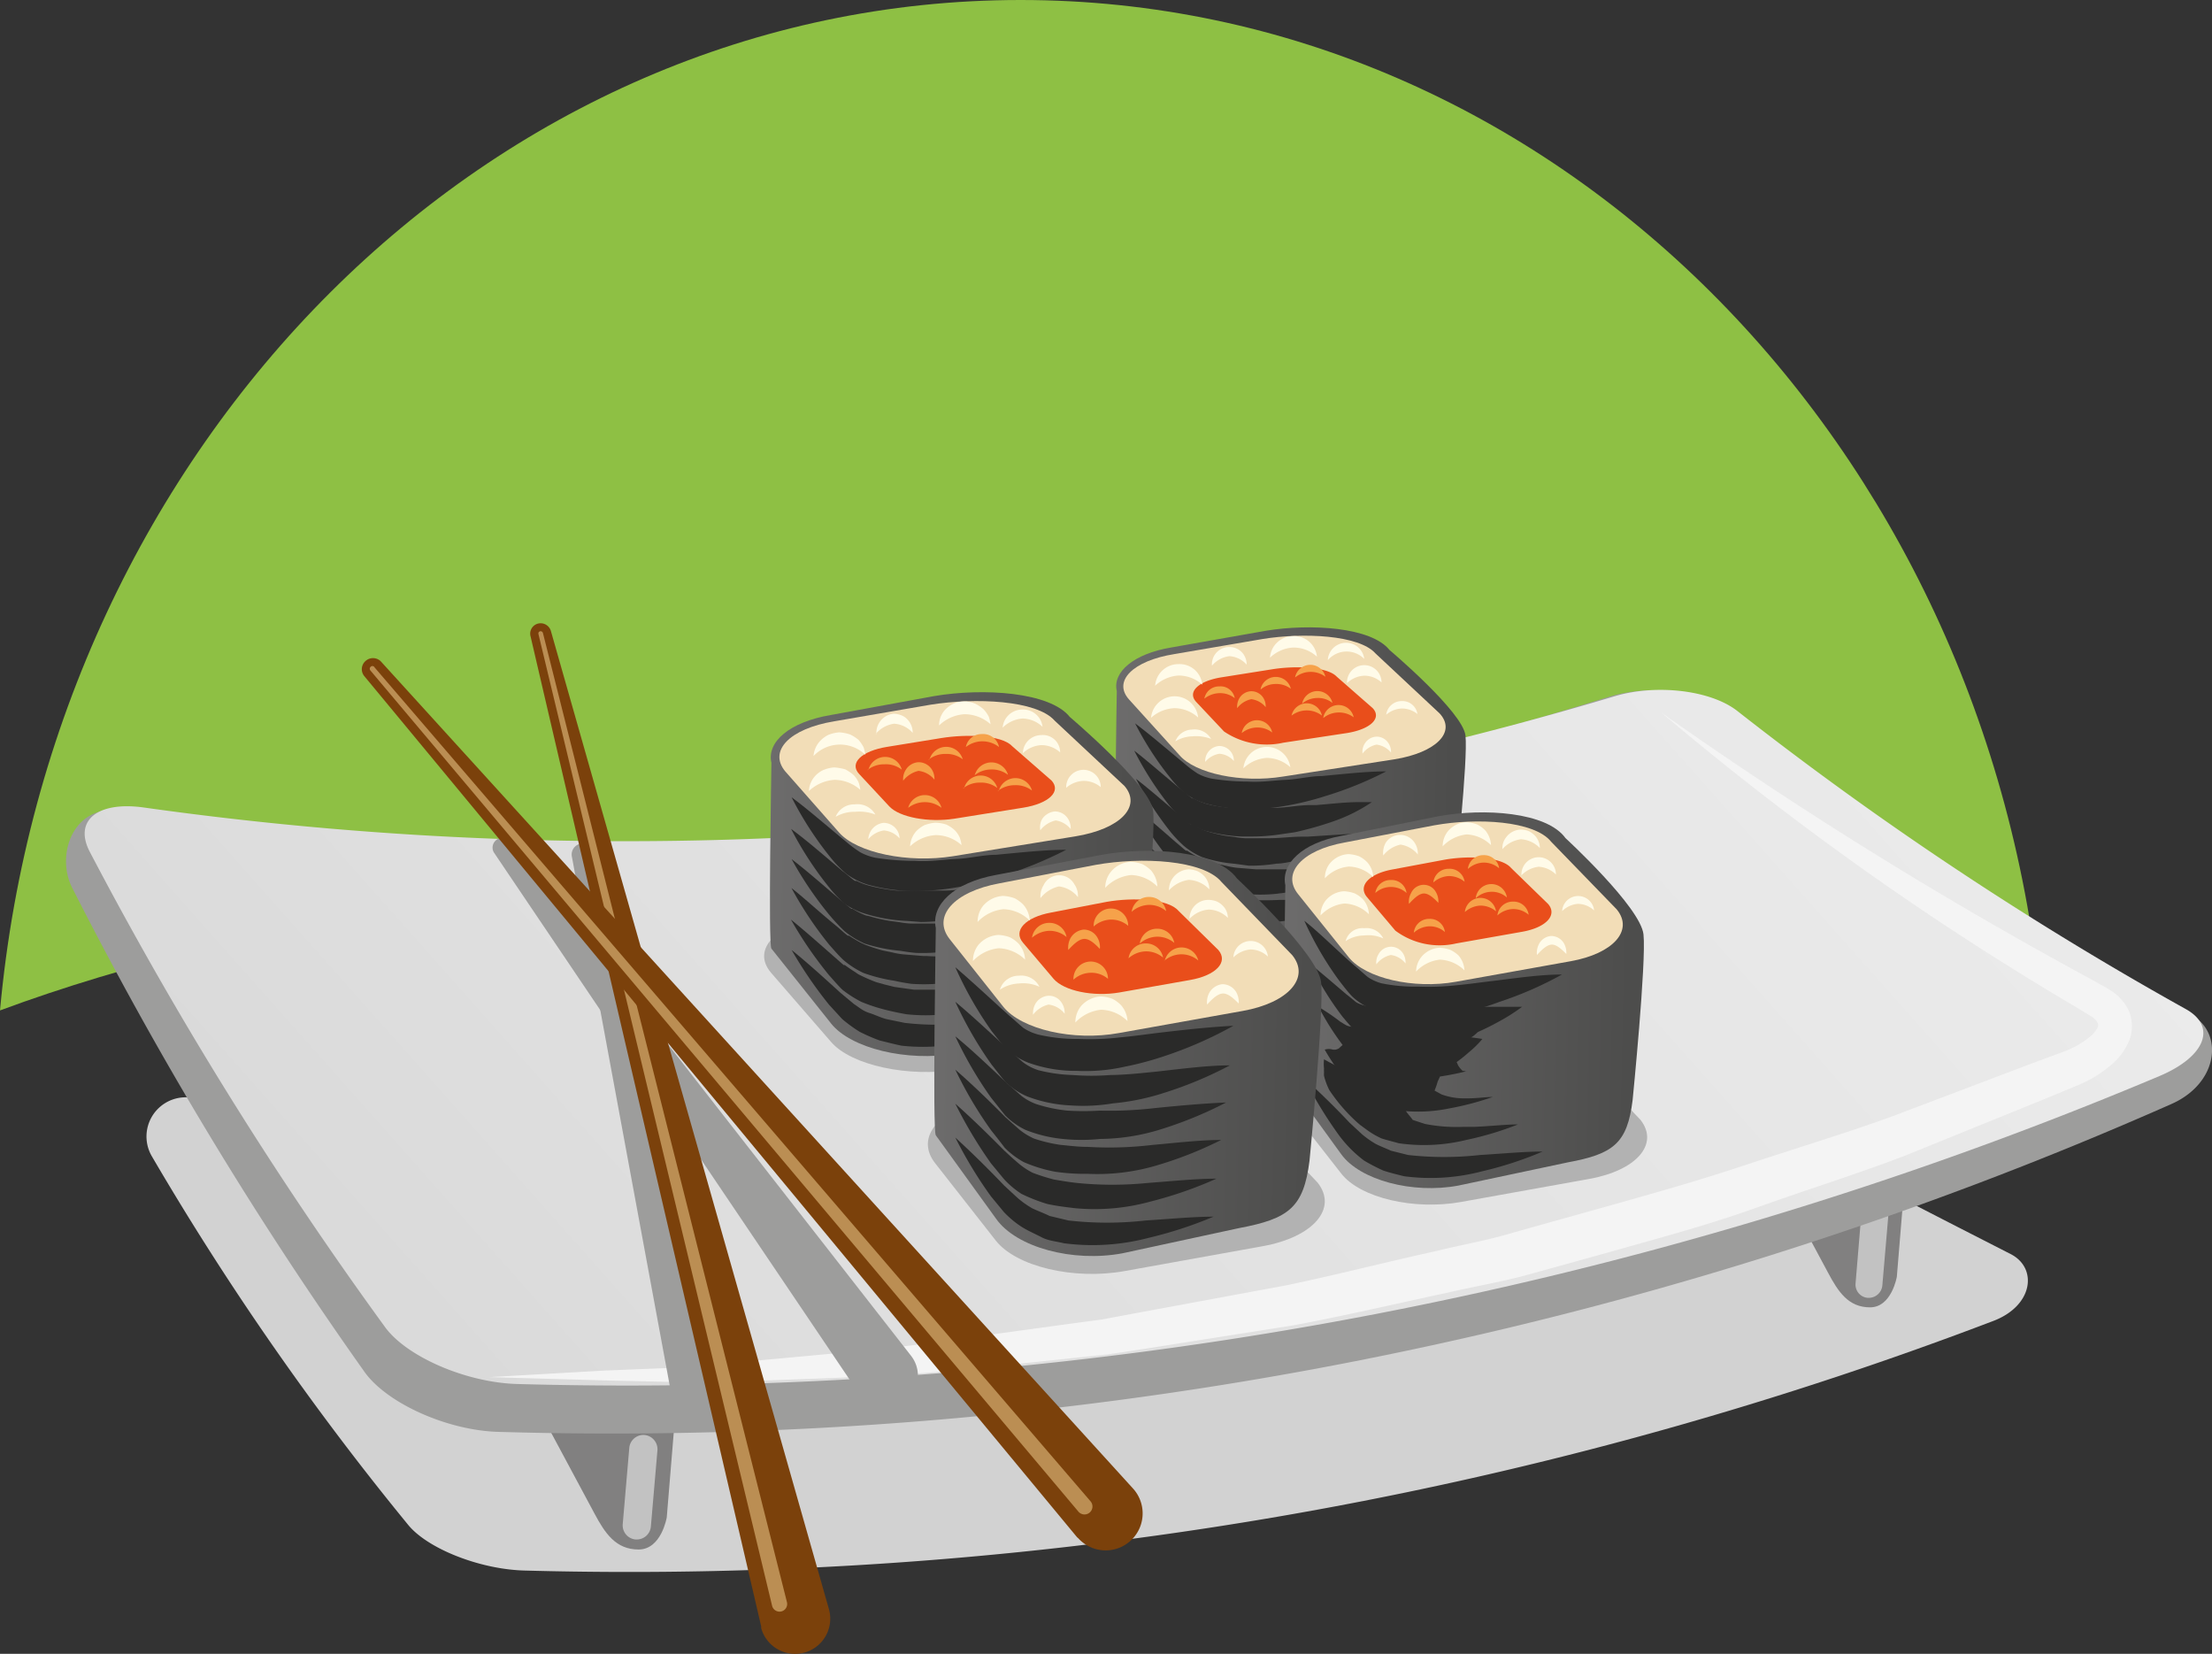 <svg xmlns="http://www.w3.org/2000/svg" xmlns:xlink="http://www.w3.org/1999/xlink" viewBox="0 0 128.09 95.75"><rect x="0" y="0" width="128.09" height="95.75" fill="#333333" stroke="none"/><defs><style>.cls-1{fill:#8ec044;}.cls-2{fill:#d2d2d2;}.cls-3{fill:#818080;}.cls-4{fill:#c2c2c2;}.cls-5{fill:#9d9d9c;}.cls-6{fill:url(#linear-gradient);}.cls-7{fill:#f4f4f4;}.cls-8{fill:#b2b2b2;}.cls-9{fill:url(#linear-gradient-2);}.cls-10{fill:#f2ddb7;}.cls-11{fill:#e94e1b;}.cls-12{fill:#fffbe9;}.cls-13{fill:#f6a24a;}.cls-14{fill:#2a2a29;}.cls-15{fill:url(#linear-gradient-3);}.cls-16{fill:url(#linear-gradient-4);}.cls-17{fill:url(#linear-gradient-5);}.cls-18{fill:#7b410b;}.cls-19{fill:#bb8e53;}</style><linearGradient id="linear-gradient" x1="-515.48" y1="417.41" x2="-415.82" y2="417.41" gradientTransform="matrix(1.07, -0.16, 0.56, 0.63, 334.38, -277.65)" gradientUnits="userSpaceOnUse"><stop offset="0" stop-color="#dadada"/><stop offset="0.13" stop-color="#ddd"/><stop offset="1" stop-color="#ebebeb"/></linearGradient><linearGradient id="linear-gradient-2" x1="84.04" y1="46.15" x2="62.47" y2="45.69" gradientUnits="userSpaceOnUse"><stop offset="0" stop-color="#4d4d4c"/><stop offset="1" stop-color="#706f6f"/></linearGradient><linearGradient id="linear-gradient-3" x1="65.86" y1="50.83" x2="42.26" y2="50.33" xlink:href="#linear-gradient-2"/><linearGradient id="linear-gradient-4" x1="94.31" y1="58.12" x2="72.15" y2="57.65" xlink:href="#linear-gradient-2"/><linearGradient id="linear-gradient-5" x1="75.58" y1="61.22" x2="51.69" y2="60.71" xlink:href="#linear-gradient-2"/></defs><g id="Capa_2" data-name="Capa 2"><g id="Layer_1" data-name="Layer 1"><path class="cls-1" d="M59.1,49.76c23.56,0,44.69,3.39,59.11,8.74C115.22,25.66,89.91,0,59.1,0S3,25.66,0,58.5C14.42,53.15,35.55,49.76,59.1,49.76Z"/><path class="cls-2" d="M116.42,72.6c1.59.8,1.33,3-1,3.88A221.89,221.89,0,0,1,30.45,90.93c-2.66-.05-5.75-1.29-6.85-2.69A165.18,165.18,0,0,1,8.79,66.94a2.27,2.27,0,0,1,2.44-3.36,192.88,192.88,0,0,0,75.53-5c2.13-.59,4.92-.3,6.29.68C100.13,64.36,108.15,68.37,116.42,72.6Z"/><path class="cls-3" d="M92.13,49.79c1.11.22,8.86,14.83,13.73,23.9.59,1.11,1.18,2,2.43,2s1.55-1.77,1.55-1.77l.66-8L93.24,46.69Z"/><path class="cls-4" d="M108.22,75.14h-.07a.77.77,0,0,1-.7-.84l.35-4.2a.78.78,0,0,1,1.56.13l-.36,4.2A.79.79,0,0,1,108.22,75.14Z"/><path class="cls-3" d="M20,62.5c1.17.24,9.3,15.58,14.42,25.12.62,1.16,1.24,2.09,2.56,2.09s1.63-1.86,1.63-1.86l.69-8.37L21.14,59.25Z"/><path class="cls-5" d="M126.94,58.78c1.82,1.06,1.52,3.91-1.16,5.12a223.24,223.24,0,0,1-96.91,19c-3-.08-6.55-1.69-7.81-3.54a221.92,221.92,0,0,1-16.9-28c-.94-1.93.12-4.81,2.79-4.42a191.71,191.71,0,0,0,86.16-6.58c2.43-.77,5.62-.39,7.18.9C108.36,47.94,117.51,53.22,126.94,58.78Z"/><path class="cls-6" d="M126.57,58.42c1.8,1,1.16,2.74-1.5,3.87A228.45,228.45,0,0,1,30,80.13c-3-.07-6.48-1.59-7.72-3.32A221.27,221.27,0,0,1,5.19,49.3c-.93-1.81.48-2.92,3.13-2.55A199.89,199.89,0,0,0,93.5,40.31c2.4-.72,5.55-.36,7.1.85A198.77,198.77,0,0,0,126.57,58.42Z"/><path class="cls-7" d="M96.22,41.27a173.16,173.16,0,0,0,24.07,17.08l.44.27.39.24a.93.93,0,0,1,.35.36.3.3,0,0,1,0,.26,1.78,1.78,0,0,1-.36.47,5.44,5.44,0,0,1-1.48.89l-2,.74-8.13,3.08c-2.77,1-5.64,1.86-8.52,2.82s-5.84,1.78-8.84,2.62l-4.47,1.25c-1.47.45-3,.71-4.46,1.07-3,.66-5.86,1.4-8.75,2L65.91,76l-2.09.39-2.08.28-4.1.56c-5.4.87-10.6,1.21-15.5,1.71l-1.82.18-1.8.09L35,79.35l-6.66.38,6.67.19,3.52.08,1.82,0L42.19,80c4.94-.19,10.2-.27,15.67-.92L62,78.64l2.11-.22,2.12-.32,8.67-1.37c2.93-.54,5.87-1.24,8.88-1.88,1.49-.35,3-.6,4.51-1l4.52-1.25c3-.85,6-1.64,8.93-2.69s5.78-1.93,8.57-3l8.13-3.3,2-.83a7,7,0,0,0,2.07-1.36,3.66,3.66,0,0,0,.81-1.24,2.28,2.28,0,0,0-.1-1.77,2.8,2.8,0,0,0-1.07-1.11,5.06,5.06,0,0,0-.5-.29l-.44-.25A246.9,246.9,0,0,1,96.22,41.27Z"/><path class="cls-8" d="M73.23,47.13c2.65-.43,6.25-.25,7.32,1l4.13,4c1.06,1.24-.22,2.59-2.88,3l-7.2,1.18c-2.66.43-5.67-.22-6.73-1.45l-3.18-3.69c-1.06-1.24.22-2.59,2.88-3Z"/><path class="cls-9" d="M73.29,36.52c2.59-.43,6.12-.21,7.17,1.11,0,0,4.24,3.58,4.4,4.95s-.61,8.48-.61,8.48c-.3,2.22-1.08,2.76-3.67,3.2l-6.15,1.18c-2.6.44-5.55-.28-6.61-1.6l-3.15-4c-.18-.22,0-9.61,0-9.83-.26-1.11,1-2.16,3.13-2.52Z"/><path class="cls-10" d="M73.09,37c2.38-.39,5.61-.24,6.56.83l3.71,3.47c1,1.08-.21,2.27-2.6,2.66l-6.47,1c-2.39.39-5.09-.17-6-1.25L65.4,40.52c-1-1.08.21-2.27,2.6-2.65Z"/><path class="cls-11" d="M73.66,38.75c1.36-.22,3.2-.15,3.74.42L79.49,41c.54.58-.13,1.22-1.49,1.44L74.31,43a4.41,4.41,0,0,1-3.43-.65l-1.61-1.71c-.54-.58.13-1.22,1.49-1.43Z"/><path class="cls-12" d="M66.89,39.7a2.19,2.19,0,0,1,1.36-.59,2.06,2.06,0,0,1,1.37.53,1.32,1.32,0,0,0-1.39-1.19A1.35,1.35,0,0,0,66.89,39.7Z"/><path class="cls-12" d="M66.65,41.56A2.17,2.17,0,0,1,68,41a2.08,2.08,0,0,1,1.38.54,1.37,1.37,0,0,0-2.73.06Z"/><path class="cls-12" d="M69.79,44.11a1.34,1.34,0,0,1,.82-.47,1.22,1.22,0,0,1,.84.42.85.85,0,0,0-.85-.87A.87.87,0,0,0,69.79,44.11Z"/><path class="cls-12" d="M72,44.48a2.17,2.17,0,0,1,1.35-.6,2.05,2.05,0,0,1,1.37.54,1.37,1.37,0,0,0-2.72.06Z"/><path class="cls-12" d="M80.27,41.38a1.47,1.47,0,0,1,.9-.36,1.42,1.42,0,0,1,.91.32.88.88,0,0,0-.92-.75A.9.9,0,0,0,80.27,41.38Z"/><path class="cls-12" d="M73.54,38.08a2.11,2.11,0,0,1,1.35-.59,2,2,0,0,1,1.37.53,1.32,1.32,0,0,0-1.38-1.19A1.34,1.34,0,0,0,73.54,38.08Z"/><path class="cls-12" d="M78,39.55a1.55,1.55,0,0,1,1-.43,1.47,1.47,0,0,1,1,.39,1,1,0,0,0-2,0Z"/><path class="cls-12" d="M68.06,42.92a2.05,2.05,0,0,1,1-.29,2.42,2.42,0,0,1,1.07.15,1.1,1.1,0,0,0-1.1-.54A1.06,1.06,0,0,0,68.06,42.92Z"/><path class="cls-12" d="M70.19,38.53a1.57,1.57,0,0,1,1-.54,1.45,1.45,0,0,1,1,.49,1.06,1.06,0,0,0-.21-.64,1,1,0,0,0-.8-.38,1,1,0,0,0-1,1.07Z"/><path class="cls-12" d="M78.9,43.63a1.36,1.36,0,0,1,.81-.52,1.3,1.3,0,0,1,.84.46.91.91,0,0,0-.16-.56.8.8,0,0,0-.69-.36.83.83,0,0,0-.67.4A.87.87,0,0,0,78.9,43.63Z"/><path class="cls-13" d="M71.64,41a1.38,1.38,0,0,1,.82-.52,1.28,1.28,0,0,1,.83.46.9.9,0,0,0-.15-.56.82.82,0,0,0-.7-.36.83.83,0,0,0-.67.4A1,1,0,0,0,71.64,41Z"/><path class="cls-13" d="M71.91,42.44a1.41,1.41,0,0,1,.87-.32,1.38,1.38,0,0,1,.89.29.9.9,0,0,0-1.76,0Z"/><path class="cls-13" d="M73,39.92a1.33,1.33,0,0,1,.87-.32,1.36,1.36,0,0,1,.88.28.9.9,0,0,0-1.75,0Z"/><path class="cls-13" d="M74.79,41.43a1.44,1.44,0,0,1,1.76,0,.9.9,0,0,0-1.76,0Z"/><path class="cls-13" d="M75,39.22a1.39,1.39,0,0,1,.87-.32,1.42,1.42,0,0,1,.88.28.9.9,0,0,0-1.75,0Z"/><path class="cls-13" d="M69.74,40.45a1.47,1.47,0,0,1,.88-.32,1.37,1.37,0,0,1,.88.29.83.83,0,0,0-.89-.68A.86.86,0,0,0,69.74,40.45Z"/><path class="cls-13" d="M75.41,40.73a1.39,1.39,0,0,1,.87-.32,1.33,1.33,0,0,1,.88.29.9.9,0,0,0-1.75,0Z"/><path class="cls-13" d="M76.63,41.57a1.41,1.41,0,0,1,.87-.32,1.43,1.43,0,0,1,.89.28.9.9,0,0,0-1.76,0Z"/><path class="cls-12" d="M76.91,38.2A1.43,1.43,0,0,1,79,38.15a1.06,1.06,0,0,0-2.11.05Z"/><path class="cls-14" d="M65.73,50a21.18,21.18,0,0,0,2,2.9c.23.26.47.51.71.77a6.89,6.89,0,0,0,.91.67,10.14,10.14,0,0,0,1.07.46l1.15.28a10.06,10.06,0,0,0,2.26,0,14,14,0,0,0,2-.32,20.57,20.57,0,0,0,3.35-1c-1,0-2.2.09-3.47.15-.64.06-1.3.07-2,.08a12.72,12.72,0,0,1-2-.09l-1-.21c-.31-.08-.59-.23-.89-.33a6.8,6.8,0,0,1-.79-.46l-.72-.6C67.4,51.39,66.52,50.6,65.73,50Z"/><path class="cls-14" d="M69.42,52.73a7.34,7.34,0,0,0,1.35.44l1,.22a10.67,10.67,0,0,0,2,0q.59-.06,1.14-.15c.24,0,.47-.09.7-.15a20.38,20.38,0,0,0,3-.9A15.49,15.49,0,0,0,77.13,52l-.65,0c-.68,0-1.37.08-2.09.1l-.29,0a16.12,16.12,0,0,1-1.7,0h-.18l-1-.16c-.17,0-.34-.08-.52-.13l-.45-.13a7.85,7.85,0,0,1-.88-.4l-.17-.11a5.72,5.72,0,0,1-.57-.39l-.06,0c-.18-.14-.35-.31-.53-.45-.81-.72-1.57-1.4-2.27-2a20.32,20.32,0,0,0,2,3c.23.26.46.53.72.79A6.56,6.56,0,0,0,69.42,52.73Z"/><path class="cls-14" d="M69.51,51.18a8.75,8.75,0,0,0,1.62.41l.94.16a9.16,9.16,0,0,0,1.82,0l1-.13.63-.13a19,19,0,0,0,2.7-.8c0-.15-.08-.32-.32-.49l-.69,0-2.2.13-.31,0c-.59,0-1.19,0-1.79,0h-.19l-1.1-.09a5,5,0,0,1-.56-.1l-.5-.11a7.35,7.35,0,0,1-1-.32l-.19-.09a6.5,6.5,0,0,1-.63-.37l-.07,0c-.18-.14-.37-.32-.56-.47-.86-.75-1.68-1.47-2.42-2.05a19.91,19.91,0,0,0,2,3c.25.27.46.54.75.81A5.32,5.32,0,0,0,69.51,51.18Z"/><path class="cls-14" d="M69.6,49.62a8.13,8.13,0,0,0,1.9.39l.82.11A9.49,9.49,0,0,0,73.93,50c.3,0,.6-.07.89-.12l.56-.1a21.88,21.88,0,0,0,2.37-.69,2.37,2.37,0,0,0,1-.8l-.73,0-2.32.15-.33,0c-.61,0-1.26.09-1.89.09h-.2c-.39,0-.77,0-1.17,0a4.12,4.12,0,0,1-.59-.07l-.54-.07a10.1,10.1,0,0,1-1.05-.25l-.22-.08a4,4,0,0,1-.69-.34l-.07,0c-.19-.13-.4-.33-.6-.49-.91-.77-1.78-1.53-2.57-2.14a19.94,19.94,0,0,0,2,3.07,7.23,7.23,0,0,0,.77.81A4.25,4.25,0,0,0,69.6,49.62Z"/><path class="cls-14" d="M69.69,48.07a9.28,9.28,0,0,0,2.18.36l.71,0a10.57,10.57,0,0,0,1.39-.1l.76-.11a3.86,3.86,0,0,0,.49-.09,20.08,20.08,0,0,0,2-.58,9.55,9.55,0,0,0,2.22-1.11l-.77,0c-.76,0-1.58.1-2.44.17l-.34,0c-.65,0-1.33.14-2,.16h-.21c-.4,0-.81,0-1.23,0a4.64,4.64,0,0,1-.63,0l-.58,0a9.44,9.44,0,0,1-1.14-.17l-.23-.06a3.2,3.2,0,0,1-.75-.32l-.08,0c-.21-.14-.42-.36-.64-.51-1-.81-1.89-1.61-2.72-2.25a18.78,18.78,0,0,0,2,3.13,7.55,7.55,0,0,0,.79.83A4.16,4.16,0,0,0,69.69,48.07Z"/><path class="cls-14" d="M65.73,41.88a18.4,18.4,0,0,0,2.06,3.18,5.77,5.77,0,0,0,.81.85,3.66,3.66,0,0,0,1.18.6,8.77,8.77,0,0,0,2.46.33,12,12,0,0,0,2.4-.22,17.13,17.13,0,0,0,2.14-.54,20.7,20.7,0,0,0,3.49-1.42c-1.1,0-2.36.14-3.72.27-.68,0-1.4.19-2.1.22s-1.39.15-2.18.1a13.22,13.22,0,0,1-2.1-.17,2.88,2.88,0,0,1-.81-.29,6.83,6.83,0,0,1-.76-.57C67.58,43.38,66.61,42.54,65.73,41.88Z"/><path class="cls-8" d="M54,51.9c2.9-.47,6.84-.28,8,1.07l4.52,4.35c1.17,1.35-.24,2.83-3.14,3.3l-7.89,1.3c-2.9.47-6.19-.24-7.36-1.59l-3.47-4c-1.17-1.35.24-2.83,3.14-3.3Z"/><path class="cls-15" d="M54.1,40.3c2.84-.48,6.7-.24,7.85,1.21,0,0,4.63,3.92,4.82,5.41s-.67,9.28-.67,9.28c-.34,2.43-1.19,3-4,3.5L55.35,61c-2.84.48-6.08-.3-7.23-1.75l-3.45-4.33c-.19-.24,0-10.51,0-10.76-.28-1.21,1.06-2.36,3.42-2.76Z"/><path class="cls-10" d="M53.88,40.8c2.61-.42,6.15-.26,7.19.92l4.05,3.79c1,1.18-.23,2.48-2.84,2.91l-7.09,1.15c-2.6.42-5.56-.19-6.6-1.37l-3.11-3.53c-1-1.18.22-2.48,2.83-2.91Z"/><path class="cls-11" d="M54.51,42.73c1.49-.24,3.5-.17,4.09.46l2.29,2c.58.63-.15,1.33-1.63,1.57l-4,.64c-1.49.23-3.17-.08-3.76-.71l-1.75-1.88c-.59-.63.14-1.33,1.62-1.57Z"/><path class="cls-12" d="M47.11,43.77a2.11,2.11,0,0,1,3-.07,3.21,3.21,0,0,0-.1-.43,2.17,2.17,0,0,0-.29-.43,2.26,2.26,0,0,0-.5-.32,2.51,2.51,0,0,0-.63-.12,2.15,2.15,0,0,0-.63.15,1.7,1.7,0,0,0-.47.35A1.43,1.43,0,0,0,47.11,43.77Z"/><path class="cls-12" d="M46.84,45.8a2.38,2.38,0,0,1,1.48-.65,2.28,2.28,0,0,1,1.5.58,2.16,2.16,0,0,0-.1-.43,1.55,1.55,0,0,0-.29-.43,2.62,2.62,0,0,0-.49-.33,3.29,3.29,0,0,0-.64-.11,2.09,2.09,0,0,0-.62.15,1.45,1.45,0,0,0-.48.35A1.39,1.39,0,0,0,46.84,45.8Z"/><path class="cls-12" d="M50.28,48.59a1.46,1.46,0,0,1,.9-.51,1.34,1.34,0,0,1,.91.46A.9.9,0,0,0,51.9,48a.93.93,0,0,0-.74-.36A1,1,0,0,0,50.28,48.59Z"/><path class="cls-12" d="M52.7,49a2.33,2.33,0,0,1,1.48-.65,2.23,2.23,0,0,1,1.5.58,2,2,0,0,0-.1-.43,1.42,1.42,0,0,0-.29-.43,1.91,1.91,0,0,0-.49-.33,2.26,2.26,0,0,0-.64-.11,2.44,2.44,0,0,0-.62.14,1.8,1.8,0,0,0-.48.35A1.43,1.43,0,0,0,52.7,49Z"/><path class="cls-12" d="M61.74,45.61a1.62,1.62,0,0,1,1-.4,1.55,1.55,0,0,1,1,.36,1,1,0,0,0-2,0Z"/><path class="cls-12" d="M54.38,42a2.33,2.33,0,0,1,1.47-.65,2.28,2.28,0,0,1,1.51.58,2.89,2.89,0,0,0-.1-.43,1.87,1.87,0,0,0-.3-.43,2.21,2.21,0,0,0-.49-.33,1.59,1.59,0,0,0-1.26,0,1.67,1.67,0,0,0-.47.34A1.33,1.33,0,0,0,54.38,42Z"/><path class="cls-12" d="M59.23,43.61a1.67,1.67,0,0,1,1.07-.47,1.63,1.63,0,0,1,1.09.42,1,1,0,0,0-1.1-1A1.07,1.07,0,0,0,59.23,43.61Z"/><path class="cls-12" d="M48.39,47.29A2.18,2.18,0,0,1,49.52,47a2.56,2.56,0,0,1,1.17.16,1.19,1.19,0,0,0-1.2-.59A1.15,1.15,0,0,0,48.39,47.29Z"/><path class="cls-12" d="M50.71,42.49a1.7,1.7,0,0,1,1.06-.59,1.55,1.55,0,0,1,1.08.53,1.06,1.06,0,0,0-.23-.69,1,1,0,0,0-.36-.3,1.41,1.41,0,0,0-.51-.12,1.11,1.11,0,0,0-1,1.17Z"/><path class="cls-12" d="M60.24,48.07a1.57,1.57,0,0,1,.89-.57A1.37,1.37,0,0,1,62,48a1,1,0,0,0-.17-.62.89.89,0,0,0-.76-.4,1,1,0,0,0-.73.45A1,1,0,0,0,60.24,48.07Z"/><path class="cls-13" d="M52.3,45.2a1.57,1.57,0,0,1,.89-.57,1.39,1.39,0,0,1,.92.51,1,1,0,0,0-.17-.62.91.91,0,0,0-.76-.39.92.92,0,0,0-.73.44A1,1,0,0,0,52.3,45.2Z"/><path class="cls-13" d="M52.59,46.77a1.58,1.58,0,0,1,1.93,0,1,1,0,0,0-1.93,0Z"/><path class="cls-13" d="M53.75,44a1.52,1.52,0,0,1,1-.35,1.54,1.54,0,0,1,1,.31,1,1,0,0,0-1.92,0Z"/><path class="cls-13" d="M55.75,45.66a1.52,1.52,0,0,1,1-.35,1.54,1.54,0,0,1,1,.31,1,1,0,0,0-1.92,0Z"/><path class="cls-13" d="M55.93,43.25a1.56,1.56,0,0,1,1.92,0,.94.94,0,0,0-1-.75A.92.92,0,0,0,55.93,43.25Z"/><path class="cls-13" d="M50.22,44.59a1.54,1.54,0,0,1,1-.34,1.48,1.48,0,0,1,1,.31,1,1,0,0,0-1.93,0Z"/><path class="cls-13" d="M56.42,44.9a1.52,1.52,0,0,1,.95-.35,1.54,1.54,0,0,1,1,.31,1,1,0,0,0-1.92,0Z"/><path class="cls-13" d="M57.76,45.81a1.58,1.58,0,0,1,1-.35,1.54,1.54,0,0,1,1,.31,1,1,0,0,0-1.92,0Z"/><path class="cls-12" d="M58.06,42.13a1.81,1.81,0,0,1,1.15-.53,1.72,1.72,0,0,1,1.16.48,1.13,1.13,0,0,0-1.18-1A1.14,1.14,0,0,0,58.06,42.13Z"/><path class="cls-14" d="M45.84,55A24.61,24.61,0,0,0,48,58.16l.77.84a8.28,8.28,0,0,0,1,.73,10.1,10.1,0,0,0,1.17.51c.41.1.83.21,1.26.3a11.36,11.36,0,0,0,2.47,0,14.84,14.84,0,0,0,2.23-.36,23.34,23.34,0,0,0,3.67-1.11c-1.12,0-2.4.09-3.8.16-.7.06-1.42.07-2.15.09a15.2,15.2,0,0,1-2.23-.1L51.32,59c-.34-.09-.65-.25-1-.36s-.58-.32-.87-.51l-.78-.65C47.66,56.56,46.7,55.69,45.84,55Z"/><path class="cls-14" d="M49.87,58a10.08,10.08,0,0,0,1.47.48q.57.14,1.14.24a10.35,10.35,0,0,0,2.23,0c.43,0,.85-.09,1.26-.16s.51-.1.76-.16a21.85,21.85,0,0,0,3.31-1c-.45-.08-1-.14-1.74-.21l-.71,0c-.73.06-1.5.08-2.28.11l-.32,0c-.61,0-1.23,0-1.86,0h-.19l-1.14-.16L51.23,57l-.5-.14a10.45,10.45,0,0,1-1-.44,1.88,1.88,0,0,1-.18-.12c-.22-.14-.43-.28-.63-.43l-.07,0-.57-.5c-.89-.78-1.72-1.52-2.48-2.13A22.67,22.67,0,0,0,48,56.45c.26.29.5.58.79.86A7.06,7.06,0,0,0,49.87,58Z"/><path class="cls-14" d="M50,56.33a9.48,9.48,0,0,0,1.78.45q.49.11,1,.18a10.94,10.94,0,0,0,2-.05q.57-.06,1.11-.15a7,7,0,0,0,.69-.14,20.42,20.42,0,0,0,2.95-.87c0-.17-.09-.36-.35-.54l-.75,0c-.77.06-1.58.1-2.41.14l-.34,0c-.64,0-1.31.05-2,0h-.2l-1.21-.1a4.62,4.62,0,0,1-.61-.11l-.54-.11a11,11,0,0,1-1.06-.35l-.21-.1a7.84,7.84,0,0,1-.69-.41l-.07,0c-.2-.15-.41-.35-.61-.52-1-.81-1.84-1.6-2.65-2.24a21,21,0,0,0,2.2,3.3c.26.29.5.58.81.87A5.19,5.19,0,0,0,50,56.33Z"/><path class="cls-14" d="M50.07,54.63a9.48,9.48,0,0,0,2.08.42q.45.08.9.12a10.11,10.11,0,0,0,1.75-.09c.33,0,.66-.08,1-.13l.61-.11A22.41,22.41,0,0,0,59,54.08a2.47,2.47,0,0,0,1-.88l-.79,0-2.55.17-.35,0c-.68,0-1.38.1-2.08.1H54c-.42,0-.84,0-1.27,0a5,5,0,0,1-.66-.08l-.59-.08a9.68,9.68,0,0,1-1.15-.27L50.14,53a4.49,4.49,0,0,1-.76-.38l-.07,0c-.22-.15-.44-.37-.66-.53-1-.86-1.95-1.69-2.81-2.35A20.64,20.64,0,0,0,48.05,53a11.52,11.52,0,0,0,.84.9A5.14,5.14,0,0,0,50.07,54.63Z"/><path class="cls-14" d="M50.16,52.92a9.64,9.64,0,0,0,2.39.4l.78.06a10.73,10.73,0,0,0,1.51-.12l.84-.11.54-.1a23.1,23.1,0,0,0,2.24-.64,10.68,10.68,0,0,0,2.42-1.21l-.83,0c-.84,0-1.73.11-2.68.19l-.37,0c-.71,0-1.46.16-2.19.17h-.22c-.45,0-.88,0-1.34,0a5.58,5.58,0,0,1-.7,0l-.63,0a11.27,11.27,0,0,1-1.25-.2l-.25-.06A3.82,3.82,0,0,1,49.6,51l-.09,0c-.22-.14-.46-.38-.7-.55-1.06-.89-2.06-1.77-3-2.46a19.93,19.93,0,0,0,2.23,3.42,8,8,0,0,0,.86.91A4.34,4.34,0,0,0,50.16,52.92Z"/><path class="cls-14" d="M45.84,46.16a19.63,19.63,0,0,0,2.25,3.48,6.8,6.8,0,0,0,.88.92,4,4,0,0,0,1.29.66,10.15,10.15,0,0,0,2.7.37,14.55,14.55,0,0,0,2.63-.25,19,19,0,0,0,2.34-.59,23.5,23.5,0,0,0,3.81-1.55c-1.2,0-2.58.15-4.07.29-.74,0-1.53.21-2.29.24s-1.53.17-2.39.11a14.51,14.51,0,0,1-2.3-.18,3.15,3.15,0,0,1-.88-.32,7.45,7.45,0,0,1-.83-.62C47.86,47.8,46.8,46.87,45.84,46.16Z"/><path class="cls-8" d="M83.22,59.25c2.73-.49,6.42-.29,7.52,1.1L95,64.84c1.09,1.4-.23,2.93-3,3.42l-7.4,1.33c-2.73.49-5.82-.24-6.92-1.63l-3.26-4.17c-1.09-1.4.23-2.93,3-3.42Z"/><path class="cls-16" d="M83.28,47.26c2.67-.49,6.29-.24,7.37,1.26,0,0,4.35,4,4.52,5.58s-.63,9.59-.63,9.59c-.31,2.51-1.11,3.12-3.77,3.61l-6.32,1.34c-2.66.5-5.7-.32-6.78-1.81l-3.24-4.47c-.18-.26,0-10.86,0-11.11-.26-1.25,1-2.44,3.21-2.85Z"/><path class="cls-10" d="M83.07,47.78c2.45-.44,5.77-.27,6.75.95l3.8,3.92c1,1.22-.21,2.56-2.66,3l-6.65,1.19c-2.45.44-5.23-.2-6.21-1.42l-2.92-3.64c-1-1.22.22-2.56,2.67-3Z"/><path class="cls-11" d="M83.67,49.77c1.39-.24,3.28-.17,3.83.48l2.15,2.09c.55.65-.13,1.37-1.53,1.61l-3.79.67a4.29,4.29,0,0,1-3.53-.74l-1.64-1.94c-.55-.65.13-1.37,1.52-1.61Z"/><path class="cls-12" d="M76.72,50.85a2.17,2.17,0,0,1,1.39-.68,2.08,2.08,0,0,1,1.41.61,1.38,1.38,0,0,0-.34-.85,1.7,1.7,0,0,0-.47-.35,2.14,2.14,0,0,0-.62-.13A1.49,1.49,0,0,0,77,50,1.36,1.36,0,0,0,76.72,50.85Z"/><path class="cls-12" d="M76.47,53a2.21,2.21,0,0,1,1.38-.69,2.14,2.14,0,0,1,1.42.62,1.41,1.41,0,0,0-.34-.86,1.89,1.89,0,0,0-.47-.34,2.14,2.14,0,0,0-.63-.13,1.47,1.47,0,0,0-1.06.53A1.39,1.39,0,0,0,76.47,53Z"/><path class="cls-12" d="M79.7,55.83a1.46,1.46,0,0,1,.84-.54,1.3,1.3,0,0,1,.85.49,1,1,0,0,0-.15-.59.82.82,0,0,0-1.41.05A.9.9,0,0,0,79.7,55.83Z"/><path class="cls-12" d="M82,56.25a2.21,2.21,0,0,1,1.38-.69,2.14,2.14,0,0,1,1.42.62,1.41,1.41,0,0,0-.34-.86A1.89,1.89,0,0,0,84,55a2.14,2.14,0,0,0-.63-.13,1.47,1.47,0,0,0-1.06.53A1.39,1.39,0,0,0,82,56.25Z"/><path class="cls-12" d="M90.46,52.75a1.45,1.45,0,0,1,.91-.42,1.4,1.4,0,0,1,.94.38.93.93,0,0,0-1.85,0Z"/><path class="cls-12" d="M83.54,49a2.23,2.23,0,0,1,1.39-.69,2.14,2.14,0,0,1,1.41.62,1.43,1.43,0,0,0-.34-.86,1.72,1.72,0,0,0-.47-.34,2.14,2.14,0,0,0-.62-.13,1.48,1.48,0,0,0-1.07.53A1.41,1.41,0,0,0,83.54,49Z"/><path class="cls-12" d="M88.1,50.68a1.65,1.65,0,0,1,1-.5,1.56,1.56,0,0,1,1,.45,1,1,0,0,0-2,0Z"/><path class="cls-12" d="M77.92,54.49A1.93,1.93,0,0,1,79,54.16a2.07,2.07,0,0,1,1.1.17A1.08,1.08,0,0,0,79,53.74,1,1,0,0,0,77.92,54.49Z"/><path class="cls-12" d="M80.1,49.53a1.72,1.72,0,0,1,1-.63,1.57,1.57,0,0,1,1,.57,1.12,1.12,0,0,0-.19-.69,1,1,0,0,0-1.66,0A1.2,1.2,0,0,0,80.1,49.53Z"/><path class="cls-12" d="M89,55.29c.25-.27.55-.58.84-.6s.6.28.86.54a1.09,1.09,0,0,0-.14-.62.86.86,0,0,0-.74-.42.87.87,0,0,0-.71.48A1.11,1.11,0,0,0,89,55.29Z"/><path class="cls-13" d="M81.59,52.33c.25-.27.55-.58.84-.6s.61.28.86.54a1.07,1.07,0,0,0-.14-.62.8.8,0,0,0-1.44.06A1,1,0,0,0,81.59,52.33Z"/><path class="cls-13" d="M81.87,54a1.4,1.4,0,0,1,.89-.37,1.31,1.31,0,0,1,.91.33.87.87,0,0,0-.92-.76A.88.88,0,0,0,81.87,54Z"/><path class="cls-13" d="M83,51.09a1.46,1.46,0,0,1,.9-.37,1.43,1.43,0,0,1,.91.33.87.87,0,0,0-.92-.75A.88.88,0,0,0,83,51.09Z"/><path class="cls-13" d="M84.83,52.8a1.45,1.45,0,0,1,.89-.37,1.41,1.41,0,0,1,.91.33.91.91,0,0,0-1.8,0Z"/><path class="cls-13" d="M85,50.31a1.42,1.42,0,0,1,.9-.37,1.38,1.38,0,0,1,.91.33.88.88,0,0,0-.92-.76A.89.89,0,0,0,85,50.31Z"/><path class="cls-13" d="M79.64,51.7a1.35,1.35,0,0,1,1.81,0,.87.87,0,0,0-.92-.75A.88.88,0,0,0,79.64,51.7Z"/><path class="cls-13" d="M85.46,52a1.35,1.35,0,0,1,.89-.37,1.31,1.31,0,0,1,.91.33.91.91,0,0,0-1.8,0Z"/><path class="cls-13" d="M86.71,53a1.42,1.42,0,0,1,.9-.37,1.38,1.38,0,0,1,.91.33.88.88,0,0,0-.92-.76A.89.89,0,0,0,86.71,53Z"/><path class="cls-12" d="M87,49.16a1.72,1.72,0,0,1,1.07-.57,1.66,1.66,0,0,1,1.1.51,1.1,1.1,0,0,0-.25-.68,1.4,1.4,0,0,0-.37-.29,1.31,1.31,0,0,0-.5-.1,1.09,1.09,0,0,0-.83.44A1,1,0,0,0,87,49.16Z"/><path class="cls-14" d="M75.53,62.43a24.16,24.16,0,0,0,1.9,3.15A7.14,7.14,0,0,0,79,67.2a11.37,11.37,0,0,0,1.1.57c.39.13.8.23,1.21.33a11.74,11.74,0,0,0,4.53-.29,21,21,0,0,0,3.49-1.14c-1.07,0-2.3.12-3.63.2a18.7,18.7,0,0,1-4.16,0l-1-.25c-.29-.14-.61-.25-.89-.4a5.39,5.39,0,0,1-.79-.56L78.15,65C77.21,64,76.32,63.15,75.53,62.43Z"/><path class="cls-14" d="M80,65.91c.34.11.69.19,1,.28A10.29,10.29,0,0,0,84.9,66a18.53,18.53,0,0,0,3-.9c-.73,0-1.57.1-2.51.14-.21,0-.43,0-.65,0a9.44,9.44,0,0,1-2.23-.17l-.7-.23c-.11-.16-.24-.29-.36-.46s-.19-.37-.26-.63l-1-.5-1-.55-1.09-.58c-.39-.21-.75-.43-1.14-.63l-.29-.16a2.36,2.36,0,0,0,0,.53,1.55,1.55,0,0,0,0,.22,1.6,1.6,0,0,0,0,.21,4.12,4.12,0,0,0,.3.81v0A9.87,9.87,0,0,0,78.61,65l.14.12.45.33Q79.58,65.72,80,65.91Z"/><path class="cls-14" d="M79.85,64l.87.25a9,9,0,0,0,3.22-.08,16.67,16.67,0,0,0,2.5-.66c-.39,0-.83.07-1.37.08h-.36a3.76,3.76,0,0,1-1.24-.23l-.4-.22a4,4,0,0,0,.18-.52A4.3,4.3,0,0,0,83.5,62c-.38-.13-.78-.24-1.19-.34s-.82-.25-1.24-.36l-1.37-.37c-.48-.13-.91-.29-1.41-.45l-.36-.13c-.16.13-.3.25-.4.35a.76.76,0,0,1-.19.07.86.86,0,0,1-.16,0,.77.77,0,0,0-.47,0h0A12.49,12.49,0,0,0,78.33,63l.15.14c.15.15.31.29.48.43A5.51,5.51,0,0,0,79.85,64Z"/><path class="cls-14" d="M79.72,62.17l.69.21a8,8,0,0,0,2.57,0A15.61,15.61,0,0,0,85,62a.34.34,0,0,1-.24,0l-.06,0a1.34,1.34,0,0,1-.26-.31l-.09-.2a8.42,8.42,0,0,0,.71-.57,5.69,5.69,0,0,0,.78-.77c-.45-.07-.93-.13-1.42-.18s-1-.12-1.5-.16l-1.64-.16c-.58-.06-1.08-.16-1.7-.28-.14,0-.29-.05-.43-.09a7.1,7.1,0,0,1-.78.17,1.08,1.08,0,0,1-.39-.08c-.12-.06-.25-.15-.37-.22a12.72,12.72,0,0,0-1.25-.85l0,0a15.32,15.32,0,0,0,1.75,2.66l.16.17c.16.17.33.35.52.52A3.63,3.63,0,0,0,79.72,62.17Z"/><path class="cls-14" d="M79.59,60.31l.52.16a6.73,6.73,0,0,0,1.92.14c.53,0,1-.1,1.5-.17a2.9,2.9,0,0,0,.89-.06,1.14,1.14,0,0,0,.22-.07,2.19,2.19,0,0,0,.73-.37l.21-.19q.67-.3,1.26-.63a10.76,10.76,0,0,0,1.3-.83c-.52,0-1.08,0-1.66,0l-1.75,0-1.92.05a14.94,14.94,0,0,1-2-.1l-.51,0a5.5,5.5,0,0,1-1.17,0,1.88,1.88,0,0,1-.59-.21c-.18-.14-.37-.31-.56-.45-.73-.62-1.42-1.22-2-1.68l-.07,0a17.73,17.73,0,0,0,1.86,3c.06.06.11.13.17.2s.34.4.55.61A3.73,3.73,0,0,0,79.59,60.31Z"/><path class="cls-14" d="M75.53,53.31a19.1,19.1,0,0,0,2,3.44c.24.31.47.62.76.93a3.6,3.6,0,0,0,1.2.76,7.92,7.92,0,0,0,2.62.44,10.19,10.19,0,0,0,2.54-.22A17.2,17.2,0,0,0,86.84,58a20.84,20.84,0,0,0,3.61-1.58c-1.15,0-2.47.18-3.89.36-.71.08-1.45.19-2.19.26a15,15,0,0,1-2.25.08A9.61,9.61,0,0,1,80,56.93a2.59,2.59,0,0,1-.79-.36c-.25-.2-.51-.45-.77-.66C77.39,55,76.41,54,75.53,53.31Z"/><path class="cls-8" d="M63.62,62.43c2.94-.52,6.93-.31,8.1,1.2l4.58,4.84c1.18,1.5-.25,3.15-3.18,3.68l-8,1.44c-2.94.53-6.28-.26-7.46-1.77l-3.52-4.49c-1.17-1.51.25-3.16,3.19-3.69Z"/><path class="cls-17" d="M63.69,49.51c2.87-.54,6.77-.26,7.94,1.35,0,0,4.69,4.36,4.87,6s-.67,10.34-.67,10.34c-.34,2.71-1.2,3.36-4.07,3.9L65,72.56c-2.88.54-6.15-.34-7.32-2l-3.49-4.83c-.2-.27,0-11.7,0-12-.29-1.35,1.07-2.63,3.46-3.07Z"/><path class="cls-10" d="M63.46,50.07c2.64-.47,6.22-.29,7.28,1l4.09,4.23c1.06,1.31-.23,2.76-2.87,3.23l-7.17,1.28c-2.64.48-5.63-.21-6.69-1.52L55,54.38c-1.05-1.32.24-2.76,2.88-3.24Z"/><path class="cls-11" d="M64.1,52.21c1.5-.26,3.54-.18,4.14.52L70.55,55c.6.7-.14,1.48-1.65,1.74l-4.08.72c-1.51.26-3.21-.09-3.81-.79l-1.77-2.09c-.6-.7.14-1.48,1.64-1.75Z"/><path class="cls-12" d="M56.61,53.38a2.37,2.37,0,0,1,1.49-.74,2.24,2.24,0,0,1,1.53.66,1.51,1.51,0,0,0-.37-.92,1.91,1.91,0,0,0-.5-.37,2.23,2.23,0,0,0-.68-.14,1.64,1.64,0,0,0-1.15.57A1.5,1.5,0,0,0,56.61,53.38Z"/><path class="cls-12" d="M56.34,55.64a2.37,2.37,0,0,1,1.49-.74,2.29,2.29,0,0,1,1.53.66,1.51,1.51,0,0,0-.37-.92,1.91,1.91,0,0,0-.5-.37,2.17,2.17,0,0,0-.68-.14,1.64,1.64,0,0,0-1.15.57A1.5,1.5,0,0,0,56.34,55.64Z"/><path class="cls-12" d="M59.82,58.75a1.58,1.58,0,0,1,.9-.59,1.4,1.4,0,0,1,.93.53,1.06,1.06,0,0,0-.17-.63.87.87,0,0,0-.77-.41.94.94,0,0,0-.75.46A1.13,1.13,0,0,0,59.82,58.75Z"/><path class="cls-12" d="M62.27,59.2a2.37,2.37,0,0,1,1.49-.74,2.24,2.24,0,0,1,1.53.66,1.51,1.51,0,0,0-.37-.92,1.91,1.91,0,0,0-.5-.37,2.17,2.17,0,0,0-.68-.14,1.64,1.64,0,0,0-1.15.57A1.5,1.5,0,0,0,62.27,59.2Z"/><path class="cls-12" d="M71.42,55.43a1.6,1.6,0,0,1,1-.46,1.49,1.49,0,0,1,1,.41,1,1,0,0,0-1-.9A1,1,0,0,0,71.42,55.43Z"/><path class="cls-12" d="M64,51.4a2.41,2.41,0,0,1,1.5-.74,2.25,2.25,0,0,1,1.52.67,1.56,1.56,0,0,0-.36-.93,2,2,0,0,0-.51-.37,2.1,2.1,0,0,0-.67-.13,1.56,1.56,0,0,0-1.15.57A1.47,1.47,0,0,0,64,51.4Z"/><path class="cls-12" d="M68.88,53.2A1.7,1.7,0,0,1,70,52.66a1.63,1.63,0,0,1,1.1.48,1,1,0,0,0-.26-.67,1.26,1.26,0,0,0-.36-.27,1.34,1.34,0,0,0-.49-.1A1.09,1.09,0,0,0,68.88,53.2Z"/><path class="cls-12" d="M57.9,57.3A2.14,2.14,0,0,1,59,56.94a2.27,2.27,0,0,1,1.19.19A1.17,1.17,0,0,0,59,56.49,1.13,1.13,0,0,0,57.9,57.3Z"/><path class="cls-12" d="M60.25,52a1.89,1.89,0,0,1,1.07-.68,1.66,1.66,0,0,1,1.1.62,1.18,1.18,0,0,0-.21-.75,1,1,0,0,0-1.78.06A1.24,1.24,0,0,0,60.25,52Z"/><path class="cls-12" d="M69.9,58.16c.26-.29.59-.62.9-.64s.65.3.93.58a1.18,1.18,0,0,0-.15-.67.94.94,0,0,0-.8-.45,1,1,0,0,0-.76.51A1.14,1.14,0,0,0,69.9,58.16Z"/><path class="cls-13" d="M61.86,55c.27-.29.59-.62.91-.64s.65.3.92.58a1.09,1.09,0,0,0-.15-.67.9.9,0,0,0-.8-.45,1,1,0,0,0-.76.51A1.2,1.2,0,0,0,61.86,55Z"/><path class="cls-13" d="M62.16,56.72a1.51,1.51,0,0,1,1-.4,1.47,1.47,0,0,1,1,.35,1,1,0,0,0-2,0Z"/><path class="cls-13" d="M63.33,53.64a1.56,1.56,0,0,1,1-.4,1.52,1.52,0,0,1,1,.36,1,1,0,0,0-2,0Z"/><path class="cls-13" d="M65.35,55.48a1.56,1.56,0,0,1,1-.4,1.52,1.52,0,0,1,1,.36,1,1,0,0,0-1-.82A1,1,0,0,0,65.35,55.48Z"/><path class="cls-13" d="M65.53,52.79a1.56,1.56,0,0,1,1-.4,1.52,1.52,0,0,1,1,.36,1,1,0,0,0-1-.82A1,1,0,0,0,65.53,52.79Z"/><path class="cls-13" d="M59.76,54.29a1.62,1.62,0,0,1,1-.4,1.52,1.52,0,0,1,1,.36,1,1,0,0,0-1-.82A1,1,0,0,0,59.76,54.29Z"/><path class="cls-13" d="M66,54.63a1.56,1.56,0,0,1,1-.4,1.52,1.52,0,0,1,1,.36,1,1,0,0,0-1-.82A1,1,0,0,0,66,54.63Z"/><path class="cls-13" d="M67.39,55.65a1.54,1.54,0,0,1,1-.4,1.52,1.52,0,0,1,1,.36,1,1,0,0,0-1.94,0Z"/><path class="cls-12" d="M67.69,51.55a1.89,1.89,0,0,1,1.16-.61,1.78,1.78,0,0,1,1.18.55,1.17,1.17,0,0,0-.27-.74,1.35,1.35,0,0,0-.39-.3,1.58,1.58,0,0,0-.54-.12,1.22,1.22,0,0,0-.9.48A1.2,1.2,0,0,0,67.69,51.55Z"/><path class="cls-14" d="M55.32,65.86a24.88,24.88,0,0,0,2.06,3.4l.75.91a5.67,5.67,0,0,0,1,.84c.37.24.78.41,1.18.62s.86.24,1.3.35a12.76,12.76,0,0,0,4.89-.31,23.52,23.52,0,0,0,3.77-1.23c-1.15,0-2.48.13-3.92.22a19.79,19.79,0,0,1-4.48,0l-1.09-.26c-.32-.16-.66-.28-1-.44a5.45,5.45,0,0,1-.85-.6l-.78-.72C57.13,67.57,56.17,66.64,55.32,65.86Z"/><path class="cls-14" d="M55.32,63.9a25.57,25.57,0,0,0,2.07,3.46l.76.92a5.32,5.32,0,0,0,1,.84,10,10,0,0,0,1.51.59c.52.11,1.08.18,1.59.24a12.17,12.17,0,0,0,4.39-.39,23.22,23.22,0,0,0,3.8-1.32c-1.17,0-2.52.14-4,.25a20.37,20.37,0,0,1-4.06,0c-.46-.05-.88-.12-1.35-.2a11.88,11.88,0,0,1-1.23-.39,4.36,4.36,0,0,1-.85-.57c-.27-.23-.53-.47-.79-.71C57.17,65.62,56.2,64.68,55.32,63.9Z"/><path class="cls-14" d="M55.32,61.93a23.11,23.11,0,0,0,2.08,3.52c.25.31.5.63.78,1a4.82,4.82,0,0,0,1.1.83,8.37,8.37,0,0,0,1.83.56,12,12,0,0,0,1.88.12,12.08,12.08,0,0,0,3.9-.46A22.26,22.26,0,0,0,70.71,66c-1.19,0-2.56.16-4,.29A21,21,0,0,1,63,66.4c-.55,0-1-.06-1.62-.12a8.68,8.68,0,0,1-1.5-.36,3.87,3.87,0,0,1-.85-.52l-.8-.71C57.21,63.66,56.22,62.71,55.32,61.93Z"/><path class="cls-14" d="M55.32,60a22.77,22.77,0,0,0,2.09,3.58c.26.32.51.64.8,1a4.23,4.23,0,0,0,1.16.83,7.82,7.82,0,0,0,2.17.53,10.4,10.4,0,0,0,2.16,0,12.06,12.06,0,0,0,3.4-.52A22.88,22.88,0,0,0,71,63.83c-1.21.05-2.6.17-4.09.32a22.79,22.79,0,0,1-3.22.15,15,15,0,0,1-1.88,0A8.72,8.72,0,0,1,60,63.92a3.19,3.19,0,0,1-.85-.47l-.81-.71C57.25,61.71,56.24,60.75,55.32,60Z"/><path class="cls-14" d="M55.32,58a22.33,22.33,0,0,0,2.11,3.65c.26.32.5.65.8,1a4.27,4.27,0,0,0,1.23.82A8.05,8.05,0,0,0,62,64a10.5,10.5,0,0,0,2.45-.12,13.42,13.42,0,0,0,2.9-.59,22.57,22.57,0,0,0,3.87-1.61c-1.22,0-2.63.18-4.14.35-.9.09-1.85.2-2.79.21a14.08,14.08,0,0,1-2.16,0,9.21,9.21,0,0,1-2-.28,3,3,0,0,1-.85-.43c-.28-.22-.55-.49-.82-.72C57.3,59.76,56.26,58.78,55.32,58Z"/><path class="cls-14" d="M55.32,56a21.45,21.45,0,0,0,2.12,3.72c.26.32.51.66.82,1a4.07,4.07,0,0,0,1.3.81,8.1,8.1,0,0,0,2.82.47,10.4,10.4,0,0,0,2.74-.24,18.4,18.4,0,0,0,2.41-.65,23,23,0,0,0,3.89-1.72c-1.24.06-2.66.21-4.2.39-.76.09-1.56.21-2.36.28a14.89,14.89,0,0,1-2.43.09,9.75,9.75,0,0,1-2.3-.25,2.92,2.92,0,0,1-.86-.38c-.27-.22-.55-.49-.83-.72C57.34,57.81,56.28,56.82,55.32,56Z"/><path class="cls-4" d="M36.88,89.13h-.07a.82.82,0,0,1-.75-.88l.38-4.42a.82.82,0,0,1,.88-.75.83.83,0,0,1,.75.89l-.38,4.41A.82.82,0,0,1,36.88,89.13Z"/><path class="cls-5" d="M34.32,49.34l8.6,30a2.14,2.14,0,0,1-4.12,1.18,1.94,1.94,0,0,1,0-.2l-5.68-30.7a.64.64,0,0,1,1.25-.29Z"/><path class="cls-5" d="M29.49,48.69,52.76,78.5a1.86,1.86,0,1,1-2.94,2.29l-.07-.1L28.59,49.34a.56.56,0,0,1,.9-.65Z"/><path class="cls-18" d="M31.9,36.53,48,93.16a2,2,0,0,1-3.92,1.11.36.36,0,0,1,0-.1L30.72,36.83a.6.6,0,0,1,.45-.73A.62.62,0,0,1,31.9,36.53Z"/><path class="cls-19" d="M31.44,36.65,45.57,92.76a.44.44,0,1,1-.86.21h0L31.18,36.71a.13.13,0,0,1,.09-.16A.14.14,0,0,1,31.44,36.65Z"/><path class="cls-18" d="M22.07,38.31,65.61,86.18a2.14,2.14,0,1,1-3.17,2.88L62.37,89,21.1,39.15a.63.63,0,0,1,.09-.9A.64.64,0,0,1,22.07,38.31Z"/><path class="cls-19" d="M21.69,38.64,63.15,86.92a.46.46,0,1,1-.7.6h0l-41-48.7a.15.15,0,0,1,0-.2A.14.14,0,0,1,21.69,38.64Z"/></g></g></svg>